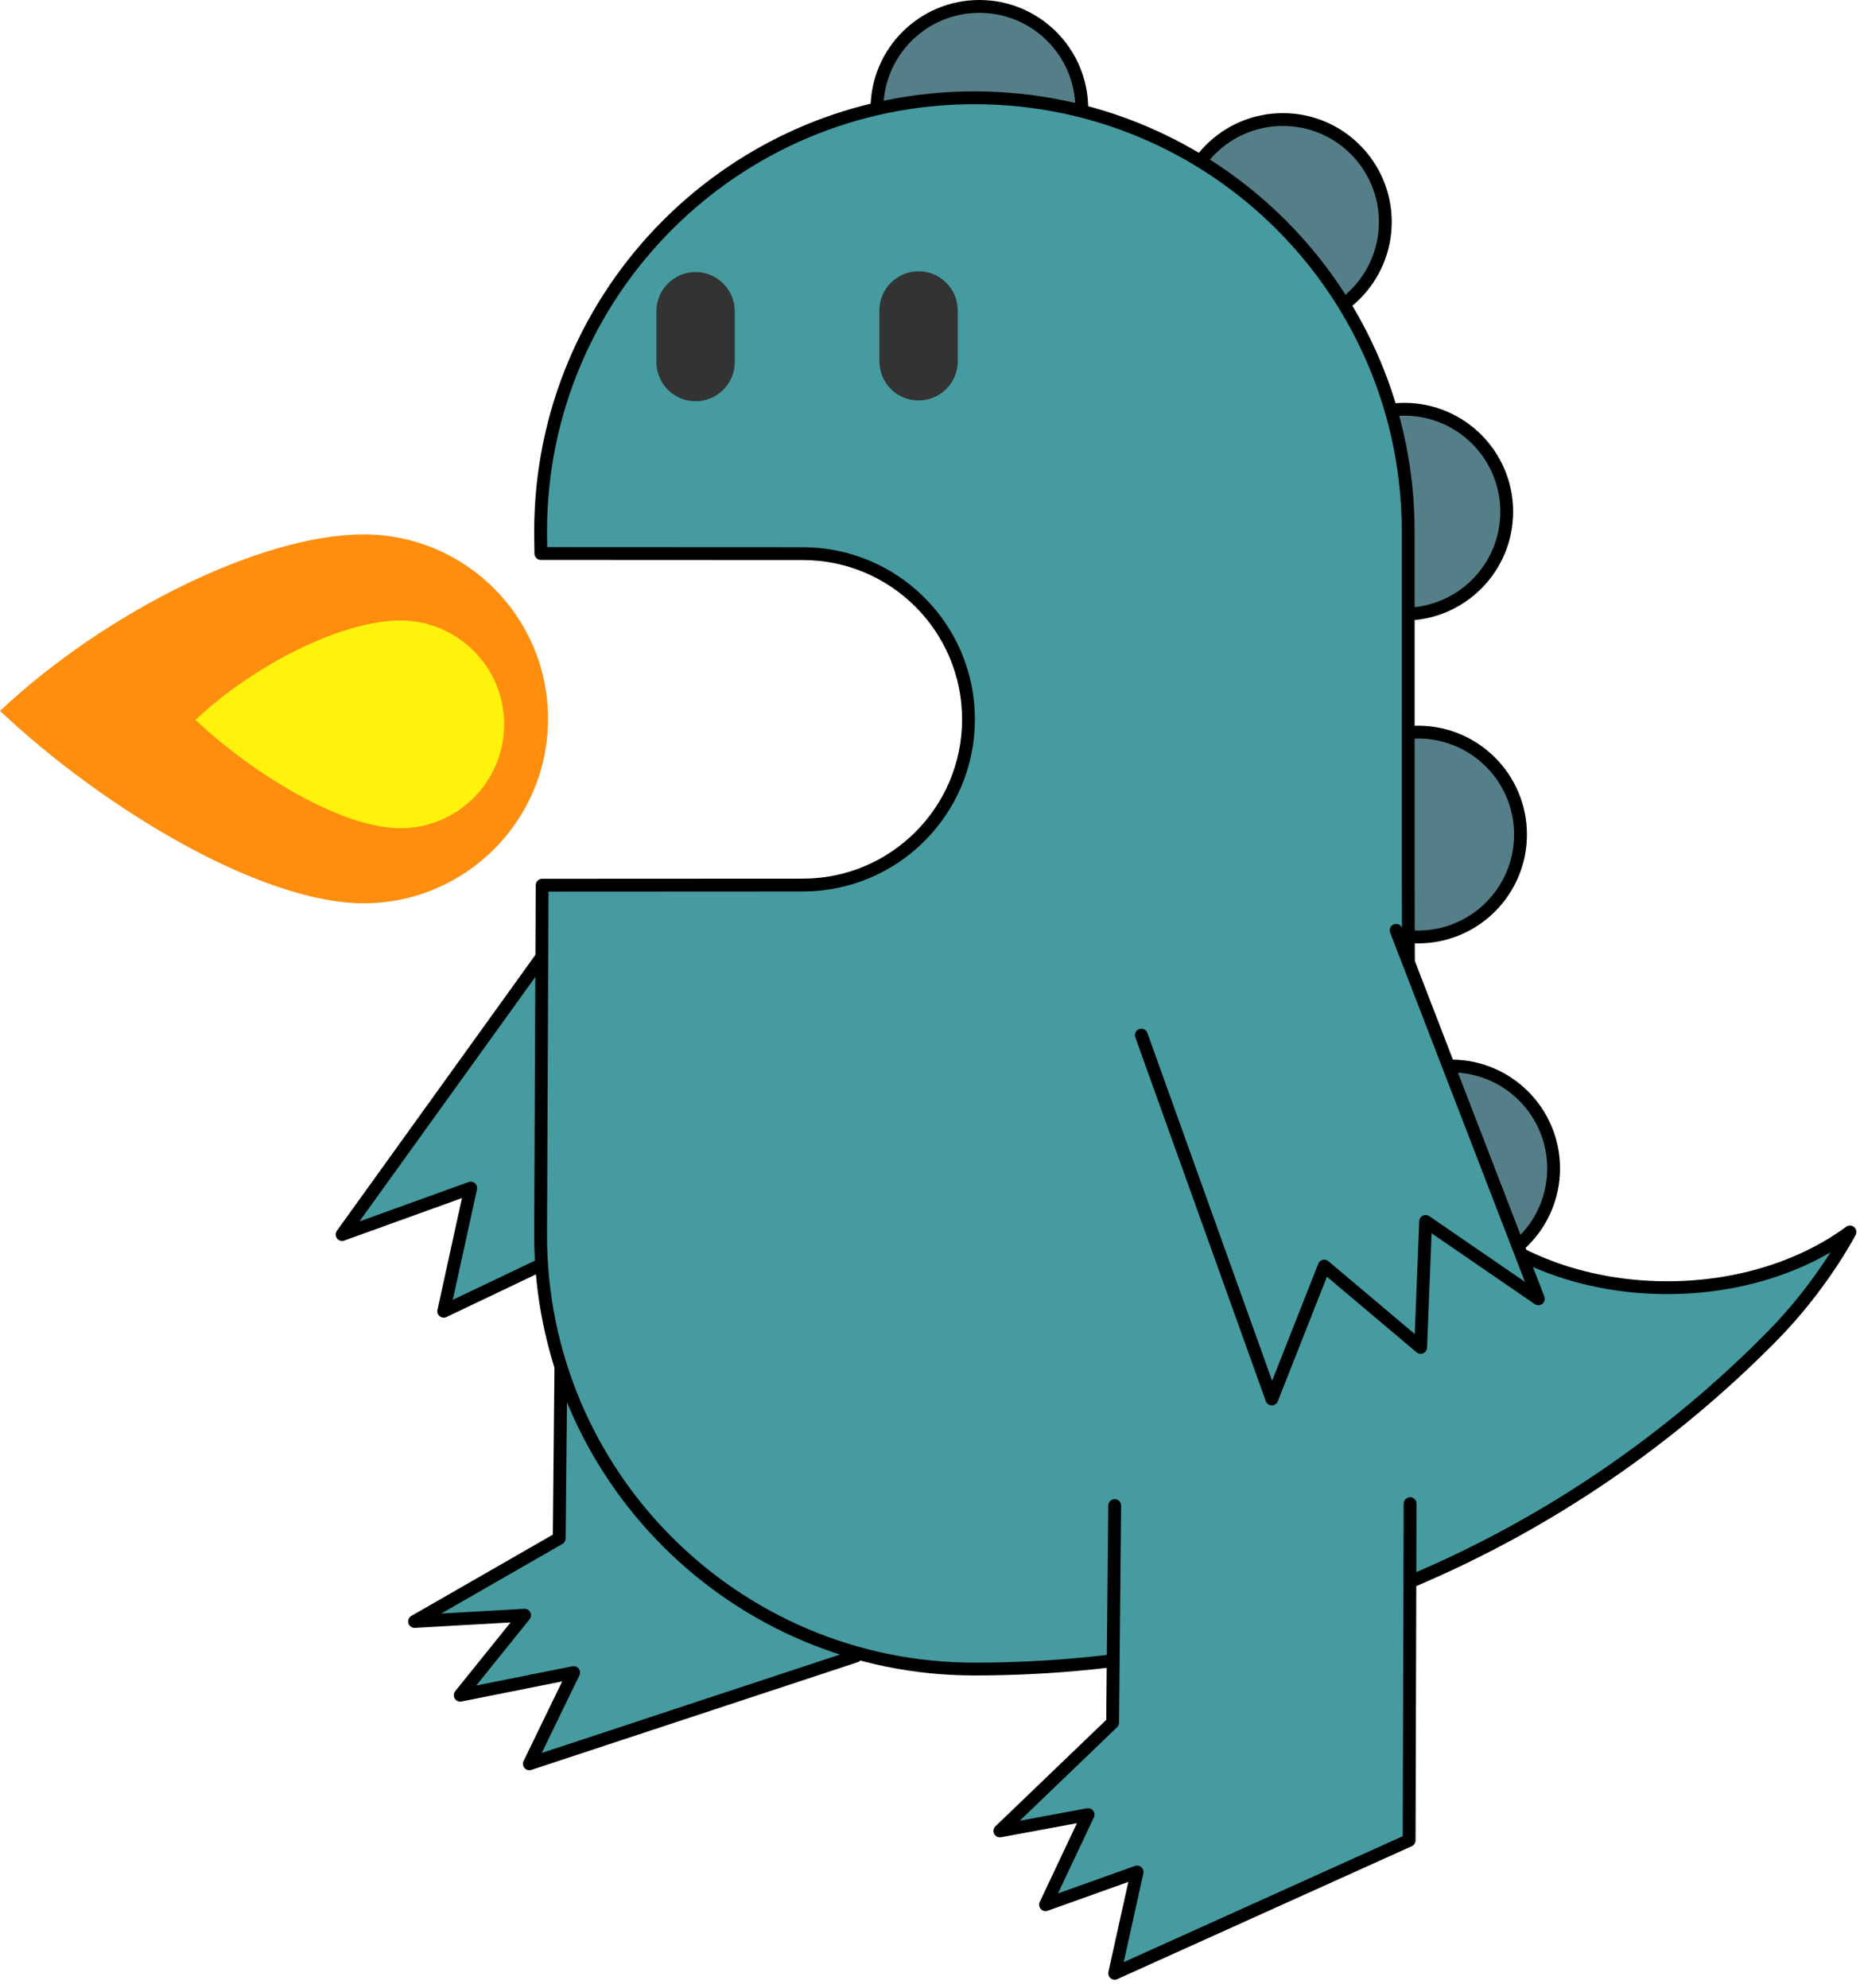 <?xml version="1.0" encoding="UTF-8" standalone="no"?>
<svg
   xmlns:dc="http://purl.org/dc/elements/1.1/"
   xmlns:cc="http://creativecommons.org/ns#"
   xmlns:rdf="http://www.w3.org/1999/02/22-rdf-syntax-ns#"
   xmlns:svg="http://www.w3.org/2000/svg"
   xmlns="http://www.w3.org/2000/svg"
   xmlns:sodipodi="http://sodipodi.sourceforge.net/DTD/sodipodi-0.dtd"
   xmlns:inkscape="http://www.inkscape.org/namespaces/inkscape"
   width="145mm"
   height="155mm"
   viewBox="0 0 145 155"
   version="1.1"
   id="svg8"
   inkscape:version="1.0 (6e3e5246a0, 2020-05-07)"
   sodipodi:docname="argzilla.svg">
  <defs
     id="defs2" />
  <sodipodi:namedview
     id="base"
     pagecolor="#ffffff"
     bordercolor="#666666"
     borderopacity="1.0"
     inkscape:pageopacity="0.0"
     inkscape:pageshadow="2"
     inkscape:zoom="0.54"
     inkscape:cx="150.26145"
     inkscape:cy="540.03962"
     inkscape:document-units="mm"
     inkscape:current-layer="layer1"
     inkscape:document-rotation="0"
     showgrid="false"
     inkscape:window-width="1859"
     inkscape:window-height="1056"
     inkscape:window-x="61"
     inkscape:window-y="24"
     inkscape:window-maximized="1"
     inkscape:snap-intersection-paths="false"
     inkscape:object-paths="false"
     inkscape:snap-smooth-nodes="false" />
  <g
     inkscape:label="Layer 1"
     inkscape:groupmode="layer"
     id="layer1">
    <path
       id="rect1205-7-1"
       style="fill:#459ba0;fill-opacity:1;stroke:#000000;stroke-width:1;stroke-linecap:round;stroke-linejoin:round;stroke-miterlimit:4;stroke-dasharray:none;stroke-opacity:1"
       d="m 44.652,71.242 -17.983,24.996 10.026,-3.619 -2.103,9.6 8.873,-4.233 1.337,11.053 17.005,-24.873"
       sodipodi:nodetypes="ccccccc" />
    <path
       sodipodi:nodetypes="ccccccccc"
       d="m 66.786,102.853 -0.075,26.248 -25.445,8.398 3.452,-7.112 -8.841,1.765 5.02,-6.236 -8.58,0.487 11.279,-6.479 0.162,-16.92"
       style="fill:#459ba0;fill-opacity:1;stroke:#000000;stroke-width:1;stroke-linecap:round;stroke-linejoin:round;stroke-miterlimit:4;stroke-dasharray:none;stroke-opacity:1"
       id="rect1205-9" />
    <circle
       cy="91.086"
       cx="113.132"
       id="path833-3-9-0"
       style="fill:#557f88;fill-opacity:1;stroke:#000000;stroke-width:1;stroke-linecap:round;stroke-linejoin:round;stroke-miterlimit:4;stroke-dasharray:none;stroke-opacity:1"
       r="7.984" />
    <circle
       cy="65.057"
       cx="110.551"
       id="path833-3-9-2"
       style="fill:#557f88;fill-opacity:1;stroke:#000000;stroke-width:1;stroke-linecap:round;stroke-linejoin:round;stroke-miterlimit:4;stroke-dasharray:none;stroke-opacity:1"
       r="7.984" />
    <circle
       cy="39.89"
       cx="109.476"
       id="path833-3-9-9"
       style="fill:#557f88;fill-opacity:1;stroke:#000000;stroke-width:1;stroke-linecap:round;stroke-linejoin:round;stroke-miterlimit:4;stroke-dasharray:none;stroke-opacity:1"
       r="7.984" />
    <circle
       cy="17.303"
       cx="100.011"
       id="path833-3-9-7"
       style="fill:#557f88;fill-opacity:1;stroke:#000000;stroke-width:1;stroke-linecap:round;stroke-linejoin:round;stroke-miterlimit:4;stroke-dasharray:none;stroke-opacity:1"
       r="7.984" />
    <circle
       r="7.984"
       style="fill:#557f88;fill-opacity:1;stroke:#000000;stroke-width:1;stroke-linecap:round;stroke-linejoin:round;stroke-miterlimit:4;stroke-dasharray:none;stroke-opacity:1"
       id="path833-3-9"
       cx="76.349"
       cy="8.484" />
    <path
       id="path833-3-6-0"
       style="fill:#459ba0;fill-opacity:1;stroke:#000000;stroke-width:1;stroke-linecap:round;stroke-linejoin:round;stroke-miterlimit:4;stroke-dasharray:none;stroke-opacity:1"
       d="m 75.501,56.078 c 10e-7,7.134 -5.784,12.918 -12.918,12.918 l -20.32,0.01 -0.119,27.289 c -2e-6,18.677 15.141,33.818 33.818,33.818 24.448,0 46.365,-9.91 62.171,-25.931 3.951,-4.005 6.084,-8.146 6.084,-8.146 -3.646,2.685 -8.683,4.346 -14.246,4.346 -11.127,0 -20.147,-6.643 -20.147,-14.838 m -3e-5,0 -0.044,-16.676 V 41.441 c 0,-18.677 -15.141,-33.818 -33.818,-33.818 -18.677,0 -33.818,15.141 -33.818,33.818 l 0.02,1.709 20.419,0.01 c 7.134,0 12.918,5.784 12.918,12.918"
       sodipodi:nodetypes="ccccsscscccsscccc" />
    <path
       id="rect1184"
       style="fill:#333333;fill-opacity:1;stroke:none;stroke-width:1;stroke-linecap:round;stroke-linejoin:round;stroke-miterlimit:4;stroke-dasharray:none;stroke-opacity:1"
       d="m 57.279,28.234 c -0.004,1.68 -1.37,3.045 -3.054,3.045 -1.684,0 -3.049,-1.365 -3.055,-3.045 v -3.981 c 0.006,-1.68 1.371,-3.045 3.055,-3.045 1.684,0 3.049,1.365 3.054,3.045 z"
       sodipodi:nodetypes="csccscc" />
    <path
       sodipodi:nodetypes="csccscc"
       d="m 74.663,28.175 c -0.004,1.68 -1.37,3.045 -3.054,3.045 -1.684,0 -3.049,-1.365 -3.055,-3.045 v -3.981 c 0.006,-1.68 1.371,-3.045 3.055,-3.045 1.684,0 3.049,1.365 3.054,3.045 z"
       style="fill:#333333;fill-opacity:1;stroke:none;stroke-width:1;stroke-linecap:round;stroke-linejoin:round;stroke-miterlimit:4;stroke-dasharray:none;stroke-opacity:1"
       id="rect1184-2" />
    <path
       id="rect1205"
       style="fill:#459ba0;fill-opacity:1;stroke:#000000;stroke-width:1;stroke-linecap:round;stroke-linejoin:round;stroke-miterlimit:4;stroke-dasharray:none;stroke-opacity:1"
       d="m 109.927,117.219 -0.075,26.248 -22.956,10.362 1.749,-7.898 -7.138,2.551 3.317,-7.022 -6.878,1.273 8.79,-8.444 0.162,-16.92"
       sodipodi:nodetypes="ccccccccc" />
    <path
       sodipodi:nodetypes="ccccccc"
       d="m 108.84,72.524 11.086,28.728 -8.787,-6.035 -0.39,9.819 -7.515,-6.337 -4.086,10.357 -10.17,-28.362"
       style="fill:#459ba0;fill-opacity:1;stroke:#000000;stroke-width:1;stroke-linecap:round;stroke-linejoin:round;stroke-miterlimit:4;stroke-dasharray:none;stroke-opacity:1"
       id="rect1205-7" />
    <path
       id="path833-3-3"
       style="fill:#ff8e0e;fill-opacity:1;stroke:none;stroke-width:1.801;stroke-linecap:round;stroke-linejoin:round;stroke-miterlimit:4;stroke-dasharray:none;stroke-opacity:1"
       d="m 42.723,56.038 c -5e-6,7.941 -6.437,14.378 -14.378,14.378 -7.941,0 -20.16,-7.292 -28.344,-14.995 8.215,-7.736 20.404,-13.762 28.344,-13.762 7.941,0 14.378,6.437 14.378,14.378"
       sodipodi:nodetypes="cscsc" />
    <path
       sodipodi:nodetypes="cscsc"
       d="m 39.301,56.467 c -4e-6,4.473 -3.626,8.098 -8.098,8.098 -4.473,0 -11.355,-4.107 -15.965,-8.445 4.627,-4.357 11.492,-7.751 15.965,-7.751 4.473,0 8.098,3.626 8.098,8.098"
       style="fill:#fff30e;fill-opacity:1;stroke:none;stroke-width:1.014;stroke-linecap:round;stroke-linejoin:round;stroke-miterlimit:4;stroke-dasharray:none;stroke-opacity:1"
       id="path833-3-3-6" />
  </g>
</svg>
